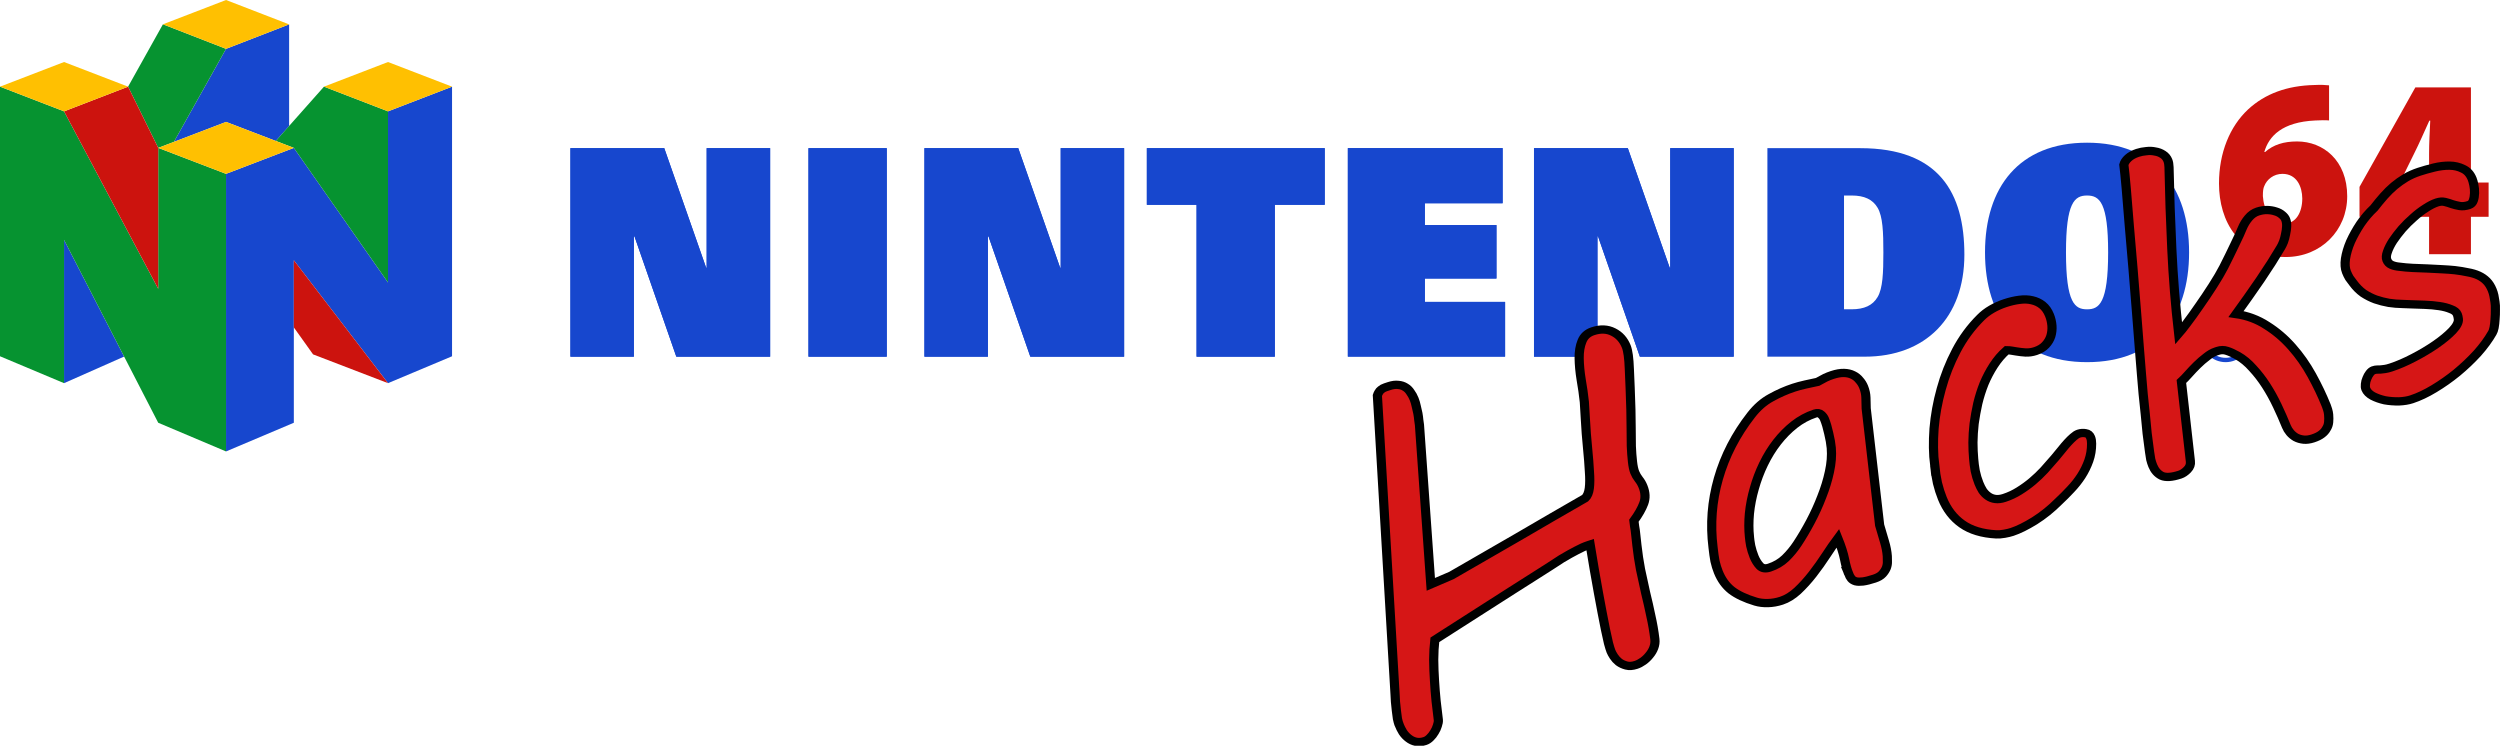 <?xml version="1.0" encoding="UTF-8" standalone="no"?>
<!-- Generator: Adobe Illustrator 13.0.0, SVG Export Plug-In . SVG Version: 6.00 Build 14948)  -->

<svg
   version="1.1"
   id="Layer_1"
   x="0px"
   y="0px"
   width="569.523"
   height="169.891"
   viewBox="0 0 569.523 169.891"
   enable-background="new 0 0 566.929 102.84"
   xml:space="preserve"
   sodipodi:docname="system.svg"
   inkscape:version="1.1.1 (3bf5ae0d25, 2021-09-20)"
   xmlns:inkscape="http://www.inkscape.org/namespaces/inkscape"
   xmlns:sodipodi="http://sodipodi.sourceforge.net/DTD/sodipodi-0.dtd"
   xmlns="http://www.w3.org/2000/svg"
   xmlns:svg="http://www.w3.org/2000/svg"
   xmlns:ns="&amp;ns_sfw;"><defs
   id="defs37" /><sodipodi:namedview
   id="namedview35"
   pagecolor="#ffffff"
   bordercolor="#666666"
   borderopacity="1.0"
   inkscape:pageshadow="2"
   inkscape:pageopacity="0.0"
   inkscape:pagecheckerboard="0"
   showgrid="false"
   inkscape:zoom="2.5594033"
   inkscape:cx="283.46451"
   inkscape:cy="51.574521"
   inkscape:window-width="3840"
   inkscape:window-height="2066"
   inkscape:window-x="-11"
   inkscape:window-y="-11"
   inkscape:window-maximized="1"
   inkscape:current-layer="Layer_1" />






























<g
   id="g98"><polygon
     id="polygon3542"
     fill="#1747ce"
     points="51.491,27.772 62.829,32.113 65.865,28.707 65.865,5.553 51.491,11.127 39.613,32.324 " /><polygon
     id="polygon3558"
     fill="#1747ce"
     points="66.938,96.307 51.491,102.842 51.491,39.606 66.938,33.69 88.391,64.354 88.391,25.369 102.98,19.742 102.98,81.161 88.391,87.288 66.938,59.29 " /><polygon
     id="polygon3560"
     fill="#1747ce"
     points="14.589,54.652 14.589,87.288 28.277,81.227 " /><polygon
     id="polygon3538"
     fill="#069330"
     points="39.613,32.324 51.491,11.127 37.117,5.535 29.178,19.742 36.044,33.689 " /><polygon
     id="polygon3540"
     fill="#069330"
     points="88.391,25.369 88.391,64.354 66.938,33.69 62.829,32.113 73.807,19.742 " /><polygon
     id="polygon3552"
     fill="#069330"
     points="0,81.161 14.589,87.288 14.589,54.652 36.044,96.307 51.491,102.842 51.491,39.606 36.044,33.689 36.044,65.792 14.589,25.369 0,19.742 " /><polygon
     id="polygon3554"
     fill="#cc130e"
     points="14.589,25.369 29.178,19.742 36.044,33.689 36.044,65.792 " /><polygon
     id="polygon3556"
     fill="#cc130e"
     points="66.938,74.586 71.321,80.73 88.391,87.288 66.938,59.29 " /><polygon
     id="polygon3544"
     fill="#ffc001"
     points="36.044,33.689 51.491,27.772 66.938,33.689 51.491,39.606 " /><polygon
     id="polygon3546"
     fill="#ffc001"
     points="102.98,19.742 88.391,25.369 73.802,19.742 88.391,14.129 " /><polygon
     id="polygon3548"
     fill="#ffc001"
     points="29.178,19.742 14.589,25.369 0,19.742 14.589,14.129 " /><polygon
     id="polygon3550"
     fill="#ffc001"
     points="37.117,5.535 51.491,11.127 65.865,5.553 51.491,0 " /><polygon
     id="polygon3518"
     fill="#1747ce"
     points="175.447,33.752 160.984,33.752 160.984,60.989 160.859,60.989 151.323,33.752 129.948,33.752 129.948,81.252 144.403,81.252 144.403,53.834 144.533,53.834 154.07,81.252 175.447,81.252 " /><polygon
     id="polygon3520"
     fill="#1747ce"
     points="256.089,33.752 241.636,33.752 241.636,60.989 241.505,60.989 231.968,33.752 210.595,33.752 210.595,81.252 225.056,81.252 225.056,53.834 225.181,53.834 234.714,81.252 256.089,81.252 " /><polygon
     id="polygon3522"
     fill="#1747ce"
     points="394.957,33.752 380.498,33.752 380.498,60.989 380.369,60.989 370.833,33.752 349.457,33.752 349.457,81.252 363.914,81.252 363.914,53.834 364.041,53.834 373.578,81.252 394.957,81.252 " /><polygon
     id="polygon3524"
     fill="#1747ce"
     points="202.009,81.252 184.179,81.252 184.179,33.752 202.009,33.752 " /><polygon
     id="polygon3526"
     fill="#1747ce"
     points="261.261,33.752 301.785,33.752 301.785,46.655 290.416,46.655 290.416,81.252 272.591,81.252 272.591,46.655 261.261,46.655 " /><polygon
     id="polygon3536"
     fill="#1747ce"
     points="342.31,46.303 324.597,46.303 324.597,51.27 340.906,51.27 340.906,63.448 324.597,63.448 324.597,68.777 342.875,68.777 342.875,81.236 307.05,81.236 307.05,33.739 342.31,33.739 " /><path
     id="path3528"
     fill="#1747ce"
     d="m 402.63,33.752 h 21.123 c 18.016,0 23.75,10.197 23.75,24.275 0,14.343 -8.848,23.226 -22.684,23.226 H 402.63 Z m 17.453,36.707 h 1.738 c 2.867,0 4.789,-0.879 5.912,-2.787 1.184,-1.975 1.316,-5.572 1.316,-10.172 0,-4.604 -0.135,-8.194 -1.316,-10.172 -1.123,-1.91 -3.045,-2.789 -5.912,-2.789 h -1.738 z" /><path
     id="path3530"
     fill="#1747ce"
     d="m 475.451,32.506 c 15.521,0 23.244,10.193 23.244,24.995 0,14.806 -7.725,25.002 -23.244,25.002 -15.523,0 -23.246,-10.196 -23.246,-25.002 0,-14.802 7.72,-24.995 23.246,-24.995 z m 0,37.959 c 2.738,0 4.801,-1.346 4.801,-12.965 0,-11.357 -1.939,-12.961 -4.801,-12.961 -2.865,0 -4.801,1.604 -4.801,12.961 0,11.62 2.058,12.965 4.801,12.965 z" /><path
     id="path3562"
     fill="#1747ce"
     d="m 507.025,71.23 c -3.107,0 -5.629,2.521 -5.629,5.634 0,3.114 2.521,5.639 5.629,5.639 3.115,0 5.641,-2.522 5.641,-5.639 -0.002,-3.112 -2.526,-5.634 -5.641,-5.634 z m 0,10.284 c -2.563,0 -4.637,-2.078 -4.637,-4.649 0,-2.568 2.072,-4.646 4.637,-4.646 2.574,0 4.656,2.08 4.656,4.646 0,2.571 -2.082,4.649 -4.656,4.649 z" /><path
     id="path3564"
     fill="#1747ce"
     d="m 506.109,79.961 h -1.328 v -6.199 h 2.635 c 1.068,0.019 2.154,0.357 2.154,1.615 0,0.803 -0.52,1.342 -1.287,1.504 v 0.014 c 1.021,0.119 1.021,0.74 1.135,1.603 0.059,0.392 0.105,1.123 0.359,1.465 h -1.469 c -0.111,-0.549 -0.174,-1.106 -0.232,-1.662 -0.035,-0.344 -0.117,-0.817 -0.559,-0.836 h -1.408 z m 0,-3.527 h 1.119 c 0.582,-0.008 0.928,-0.305 0.928,-0.85 0,-0.547 -0.346,-0.781 -0.928,-0.789 h -1.119 z" /><polygon
     id="polygon3566"
     fill="#1747ce"
     points="175.447,33.752 160.984,33.752 160.984,60.989 160.859,60.989 151.323,33.752 129.948,33.752 129.948,81.252 144.403,81.252 144.403,53.834 144.533,53.834 154.07,81.252 175.447,81.252 " /><polygon
     id="polygon3568"
     fill="#1747ce"
     points="256.089,33.752 241.636,33.752 241.636,60.989 241.505,60.989 231.968,33.752 210.595,33.752 210.595,81.252 225.056,81.252 225.056,53.834 225.181,53.834 234.714,81.252 256.089,81.252 " /><polygon
     id="polygon3570"
     fill="#1747ce"
     points="394.957,33.752 380.498,33.752 380.498,60.989 380.369,60.989 370.833,33.752 349.457,33.752 349.457,81.252 363.914,81.252 363.914,53.834 364.041,53.834 373.578,81.252 394.957,81.252 " /><polygon
     id="polygon3572"
     fill="#1747ce"
     points="202.009,81.252 184.179,81.252 184.179,33.752 202.009,33.752 " /><polygon
     id="polygon3574"
     fill="#1747ce"
     points="261.261,33.752 301.785,33.752 301.785,46.655 290.416,46.655 290.416,81.252 272.591,81.252 272.591,46.655 261.261,46.655 " /><polygon
     id="polygon3576"
     fill="#1747ce"
     points="342.31,46.303 324.597,46.303 324.597,51.27 340.906,51.27 340.906,63.448 324.597,63.448 324.597,68.777 342.875,68.777 342.875,81.236 307.05,81.236 307.05,33.739 342.31,33.739 " /><path
     id="path3532"
     fill="#cc130e"
     d="m 530.583,27.436 c -0.949,-0.083 -1.871,-0.044 -3.158,0.014 -7.521,0.348 -10.563,3.553 -11.594,7.174 h 0.182 c 1.873,-1.637 4.188,-2.401 7.289,-2.401 5.965,0 11.414,4.338 11.414,12.476 0,7.787 -5.986,13.852 -14.02,13.852 -10.584,0 -15.188,-8.083 -15.188,-16.75 0,-7.041 2.498,-13.004 6.598,-16.85 3.902,-3.615 8.934,-5.441 15.092,-5.582 1.631,-0.094 2.6,0 3.385,0.071 z m -10.021,23.456 c 2.439,0 3.918,-2.491 3.918,-5.673 -0.02,-2.686 -1.25,-5.613 -4.52,-5.613 -1.998,0 -3.555,1.266 -4.143,2.795 -0.229,0.469 -0.314,1.137 -0.314,2.27 0.209,3.035 1.672,6.222 4.998,6.222 z" /><path
     id="path3534"
     fill="#cc130e"
     d="m 553.365,57.911 v -8.524 h -15.846 v -6.811 l 12.723,-22.671 h 12.66 v 21.673 h 4.027 v 7.809 h -4.027 v 8.524 z m 0,-16.333 v -6.531 c 0,-2.414 0.145,-4.922 0.268,-7.565 h -0.207 c -1.178,2.565 -2.203,5.007 -3.543,7.657 l -3.113,6.326 -0.033,0.115 z" /><g
     transform="matrix(1.963,-0.646,0.715,1.776,-82.501,-60.278)"
     style="font-size:53.333px;line-height:1.25;fill:#d61616;stroke:#000000"
     id="g41"><path
       d="m 139.672,177.701 q 0,-0.286 0.078,-0.755 0.104,-0.495 0.234,-0.99 0.13,-0.521 0.26,-0.99 0.156,-0.469 0.234,-0.755 L 151.026,139.602 q 0.13,-0.182 0.286,-0.312 0.13,-0.13 0.339,-0.208 0.234,-0.104 0.547,-0.104 h 0.443 q 0.573,0 0.964,0.208 0.391,0.182 0.625,0.521 0.234,0.312 0.312,0.755 0.104,0.417 0.104,0.911 0,0.417 -0.078,0.885 -0.052,0.443 -0.13,0.885 -0.078,0.417 -0.182,0.781 -0.078,0.365 -0.13,0.573 l -5.417,18.49 2.474,-0.234 q 4.141,-0.911 8.437,-1.875 4.323,-0.99 8.464,-1.901 0.469,-0.234 0.833,-0.964 0.365,-0.729 0.703,-1.901 0.365,-1.172 0.781,-2.734 0.417,-1.589 1.016,-3.516 l 0.547,-1.797 q 0.339,-1.302 0.599,-2.656 0.286,-1.38 0.677,-2.5 0.391,-1.12 0.99,-1.823 0.599,-0.729 1.536,-0.729 1.328,0 2.057,0.859 0.729,0.833 0.729,2.109 0,0.807 -0.625,2.708 -0.599,1.901 -1.51,4.635 -0.339,1.016 -0.729,2.083 -0.391,1.068 -0.729,2.057 -0.312,0.964 -0.521,1.797 -0.208,0.807 -0.208,1.302 0,0.469 0.13,0.938 0.13,0.443 0.13,0.964 0,1.172 -0.625,1.953 -0.625,0.781 -1.719,1.589 -0.052,0.208 -0.156,0.651 -0.078,0.443 -0.208,0.911 l -0.339,1.328 q -0.365,1.432 -0.625,2.865 -0.234,1.432 -0.443,2.839 -0.182,1.406 -0.417,2.812 -0.208,1.406 -0.547,2.786 -0.13,0.521 -0.469,0.938 -0.312,0.391 -0.755,0.677 -0.417,0.286 -0.885,0.443 -0.469,0.156 -0.885,0.156 -0.625,0 -1.016,-0.286 -0.391,-0.286 -0.625,-0.677 -0.208,-0.391 -0.286,-0.807 -0.078,-0.417 -0.078,-0.703 0,-0.312 0.078,-1.016 0.104,-0.729 0.26,-1.693 0.156,-0.964 0.365,-2.083 0.208,-1.12 0.417,-2.266 0.495,-2.656 1.146,-5.807 h -0.182 q -0.677,0 -1.458,0.156 -0.781,0.13 -1.875,0.391 -0.495,0.156 -1.484,0.417 -0.964,0.26 -2.214,0.599 -1.25,0.339 -2.708,0.729 -1.432,0.391 -2.865,0.781 l -7.057,1.927 q -0.495,1.016 -0.938,2.214 -0.417,1.172 -0.781,2.396 -0.365,1.198 -0.677,2.37 -0.286,1.172 -0.547,2.214 -0.078,0.286 -0.339,0.625 -0.234,0.339 -0.573,0.625 -0.312,0.286 -0.677,0.469 -0.339,0.182 -0.651,0.182 -0.573,0 -0.964,-0.26 -0.365,-0.234 -0.599,-0.651 -0.234,-0.391 -0.339,-0.911 -0.078,-0.495 -0.078,-0.99 z"
       style="font-family:'MV Boli';-inkscape-font-specification:'MV Boli'"
       id="path17609" /><path
       d="m 191.963,177.362 q 0,-0.755 0.182,-1.797 0.182,-1.068 0.182,-2.63 -0.859,0.625 -1.901,1.484 -1.042,0.859 -2.161,1.641 -1.12,0.781 -2.24,1.328 -1.094,0.521 -2.057,0.521 -0.781,0 -1.484,-0.234 -0.703,-0.234 -1.198,-0.625 -1.38,-1.094 -2.005,-2.188 -0.599,-1.094 -0.599,-2.552 0,-0.651 0.104,-1.354 0.13,-0.703 0.365,-1.615 0.99,-4.115 3.385,-7.604 2.422,-3.516 5.99,-5.99 1.38,-0.964 2.76,-1.224 1.38,-0.286 2.734,-0.286 0.599,0 1.328,0.078 0.755,0.078 1.354,0.156 0.599,-0.13 0.964,-0.182 0.391,-0.052 0.807,-0.052 0.781,0 1.302,0.208 0.521,0.208 0.833,0.573 0.312,0.339 0.443,0.807 0.156,0.443 0.156,0.938 0,0.677 -0.208,1.302 -0.208,0.599 -0.417,1.224 l -3.438,13.724 q -0.104,1.12 -0.182,2.057 -0.078,0.938 -0.312,1.745 -0.078,0.234 -0.208,0.599 -0.104,0.339 -0.365,0.677 -0.26,0.312 -0.651,0.547 -0.391,0.234 -1.016,0.234 -0.807,0 -1.302,-0.104 -0.469,-0.104 -0.729,-0.286 -0.26,-0.208 -0.339,-0.469 -0.078,-0.286 -0.078,-0.651 z m -8.646,-7.865 q -0.104,0.365 -0.234,1.042 -0.104,0.677 -0.104,1.354 0,0.703 0.208,1.276 0.208,0.547 0.911,0.547 1.094,0 2.031,-0.469 0.964,-0.495 1.797,-1.172 1.12,-0.911 2.266,-2.031 1.172,-1.146 2.188,-2.396 1.042,-1.25 1.823,-2.552 0.807,-1.328 1.172,-2.63 0.208,-0.755 0.339,-1.745 0.156,-0.99 0.156,-1.771 0,-0.339 -0.156,-0.651 -0.156,-0.339 -0.599,-0.339 -1.276,0 -2.578,0.495 -1.276,0.495 -2.474,1.328 -1.198,0.833 -2.292,1.979 -1.068,1.12 -1.953,2.422 -0.885,1.276 -1.536,2.656 -0.625,1.354 -0.964,2.656 z"
       style="font-family:'MV Boli';-inkscape-font-specification:'MV Boli'"
       id="path17611" /><path
       d="m 205.245,168.3 q 0.495,-2.005 1.458,-4.193 0.99,-2.188 2.37,-4.219 1.38,-2.057 3.125,-3.776 1.771,-1.745 3.854,-2.839 0.677,-0.365 1.484,-0.547 0.807,-0.182 1.641,-0.182 0.859,0 1.589,0.156 0.755,0.156 1.276,0.521 0.547,0.365 0.859,0.938 0.312,0.573 0.312,1.406 0,0.625 -0.182,1.276 -0.182,0.625 -0.547,1.146 -0.365,0.495 -0.911,0.807 -0.547,0.312 -1.276,0.312 -0.573,0 -1.068,-0.208 -0.469,-0.208 -0.911,-0.469 -0.234,-0.156 -0.443,-0.26 -0.208,-0.13 -0.495,-0.234 -1.042,0.469 -1.979,1.25 -0.911,0.755 -1.719,1.693 -0.781,0.938 -1.458,2.005 -0.651,1.068 -1.198,2.135 -0.521,1.068 -0.911,2.109 -0.365,1.016 -0.599,1.875 -0.182,0.625 -0.339,1.432 -0.13,0.781 -0.13,1.536 0,0.521 0.078,0.99 0.104,0.469 0.339,0.833 0.234,0.365 0.625,0.573 0.391,0.208 0.964,0.208 0.911,0 1.797,-0.234 0.911,-0.234 1.771,-0.599 0.859,-0.365 1.667,-0.833 0.833,-0.495 1.615,-0.99 0.495,-0.312 0.99,-0.651 0.495,-0.339 0.938,-0.599 0.443,-0.26 0.807,-0.417 0.391,-0.182 0.677,-0.182 0.391,0 0.729,0.208 0.339,0.182 0.339,0.651 0,0.339 -0.156,0.755 -0.365,1.016 -0.99,1.823 -0.625,0.807 -1.406,1.458 -0.755,0.625 -1.641,1.12 -0.859,0.495 -1.719,0.911 -1.615,0.859 -3.281,1.302 -1.641,0.417 -2.76,0.417 -0.365,0 -0.859,-0.078 -0.495,-0.078 -0.859,-0.234 -2.109,-0.911 -3.073,-2.448 -0.964,-1.536 -0.964,-3.646 0,-0.911 0.13,-1.901 0.156,-1.016 0.443,-2.109 z"
       style="font-family:'MV Boli';-inkscape-font-specification:'MV Boli'"
       id="path17613" /><path
       d="m 238.76,165.878 q -0.521,0 -1.172,0.26 -0.651,0.234 -1.302,0.573 -0.651,0.339 -1.25,0.703 -0.599,0.365 -1.042,0.573 l -2.37,9.375 q -0.13,0.547 -0.651,0.833 -0.521,0.286 -0.964,0.286 -1.406,0 -1.927,-0.547 -0.495,-0.573 -0.495,-1.484 0,-0.391 0.052,-0.781 0.078,-0.417 0.182,-0.859 l 0.104,-0.443 q 0.156,-0.703 0.417,-1.771 0.286,-1.068 0.599,-2.24 0.312,-1.198 0.625,-2.396 0.339,-1.224 0.625,-2.24 0.286,-0.99 0.833,-2.943 0.573,-1.953 1.25,-4.375 0.703,-2.422 1.432,-5.052 0.755,-2.656 1.406,-5.052 0.677,-2.396 1.198,-4.245 0.521,-1.875 0.729,-2.76 0.234,-0.365 0.729,-0.599 0.495,-0.234 1.172,-0.234 0.469,0 0.964,0.13 0.495,0.104 0.885,0.365 0.417,0.234 0.677,0.625 0.26,0.365 0.26,0.859 0,0.339 -0.156,0.807 -1.562,4.531 -3.099,9.401 -1.536,4.844 -2.786,9.818 0.339,-0.208 1.25,-0.859 0.911,-0.651 2.005,-1.51 1.12,-0.859 2.24,-1.797 1.12,-0.938 1.875,-1.693 0.521,-0.521 1.042,-1.068 0.547,-0.573 1.016,-1.068 0.495,-0.521 0.859,-0.911 0.365,-0.417 0.573,-0.651 0.495,-0.573 1.068,-0.938 0.599,-0.391 1.198,-0.391 0.573,0 1.042,0.182 0.469,0.182 0.807,0.469 0.339,0.26 0.521,0.625 0.182,0.339 0.182,0.651 0,0.391 -0.182,0.833 -0.182,0.443 -0.443,0.859 -0.234,0.417 -0.521,0.781 -0.286,0.339 -0.495,0.521 -0.703,0.625 -1.589,1.38 -0.885,0.729 -1.849,1.51 -0.964,0.755 -1.979,1.536 -0.99,0.755 -1.927,1.458 1.641,0.911 2.682,2.448 1.068,1.51 1.693,3.385 0.625,1.849 0.859,3.906 0.234,2.057 0.234,4.01 0,0.156 -0.026,0.495 -0.026,0.312 -0.104,0.599 -0.13,0.469 -0.312,0.859 -0.182,0.391 -0.495,0.651 -0.286,0.286 -0.729,0.443 -0.417,0.156 -1.042,0.156 -0.599,0 -1.016,-0.208 -0.417,-0.208 -0.703,-0.547 -0.26,-0.339 -0.391,-0.755 -0.13,-0.417 -0.13,-0.833 0,-1.302 -0.078,-2.682 -0.078,-1.406 -0.312,-2.708 -0.234,-1.302 -0.651,-2.448 -0.391,-1.172 -1.042,-2.005 -0.469,-0.599 -0.885,-0.938 -0.391,-0.339 -0.964,-0.339 z m 4.948,-11.719 z"
       style="font-family:'MV Boli';-inkscape-font-specification:'MV Boli'"
       id="path17615" /><path
       d="m 254.151,173.873 q 0.208,0 0.365,0.052 0.182,0.052 0.391,0.13 0.208,0.052 0.469,0.104 0.26,0.052 0.677,0.052 1.224,0 2.708,-0.26 1.51,-0.26 2.839,-0.677 1.328,-0.417 2.266,-0.938 0.964,-0.547 1.094,-1.12 0.078,-0.312 0.078,-0.547 0,-0.443 -0.443,-0.833 -0.417,-0.417 -1.068,-0.781 -0.651,-0.365 -1.406,-0.677 -0.755,-0.312 -1.406,-0.573 l -0.885,-0.365 q -0.677,-0.26 -1.328,-0.625 -0.651,-0.391 -1.224,-0.885 -0.547,-0.495 -0.99,-1.146 -0.417,-0.677 -0.625,-1.536 -0.104,-0.365 -0.182,-0.729 -0.052,-0.365 -0.052,-0.781 0,-0.677 0.443,-1.536 0.469,-0.885 1.224,-1.745 0.781,-0.859 1.745,-1.641 0.99,-0.781 2.057,-1.302 0.781,-0.547 1.51,-0.99 0.729,-0.443 1.458,-0.755 0.755,-0.312 1.51,-0.495 0.781,-0.182 1.641,-0.182 0.781,0 1.693,0.078 0.911,0.078 1.667,0.365 0.755,0.286 1.25,0.859 0.521,0.547 0.521,1.484 0,0.286 -0.078,0.755 -0.078,0.469 -0.26,0.938 -0.182,0.469 -0.443,0.807 -0.26,0.339 -0.625,0.339 -0.599,0 -0.99,-0.234 -0.391,-0.234 -0.703,-0.495 -0.312,-0.286 -0.651,-0.521 -0.339,-0.234 -0.833,-0.234 -0.599,0 -1.406,0.234 -0.781,0.208 -1.615,0.599 -0.833,0.365 -1.641,0.859 -0.781,0.495 -1.432,1.016 -0.625,0.521 -1.016,1.042 -0.391,0.495 -0.391,0.911 0,0.443 0.286,0.729 0.286,0.286 0.729,0.495 0.573,0.312 1.302,0.625 0.755,0.312 1.51,0.625 0.755,0.312 1.458,0.625 0.729,0.312 1.25,0.573 0.703,0.365 1.25,0.729 0.573,0.339 0.964,0.755 0.391,0.417 0.599,0.938 0.208,0.521 0.208,1.224 0,0.339 -0.052,0.677 -0.052,0.339 -0.156,0.781 -0.078,0.391 -0.286,0.911 -0.182,0.521 -0.417,1.042 -0.208,0.495 -0.443,0.911 -0.234,0.391 -0.391,0.521 -1.016,0.938 -2.396,1.771 -1.38,0.807 -2.891,1.432 -1.484,0.599 -2.995,0.964 -1.484,0.365 -2.734,0.365 -0.625,0 -1.38,-0.234 -0.755,-0.26 -1.406,-0.651 -0.625,-0.417 -1.068,-0.938 -0.417,-0.521 -0.417,-1.042 0,-0.26 0.156,-0.573 0.156,-0.339 0.391,-0.599 0.234,-0.286 0.495,-0.469 0.286,-0.208 0.521,-0.208 z"
       style="font-family:'MV Boli';-inkscape-font-specification:'MV Boli'"
       id="path17617" /></g></g></svg>
